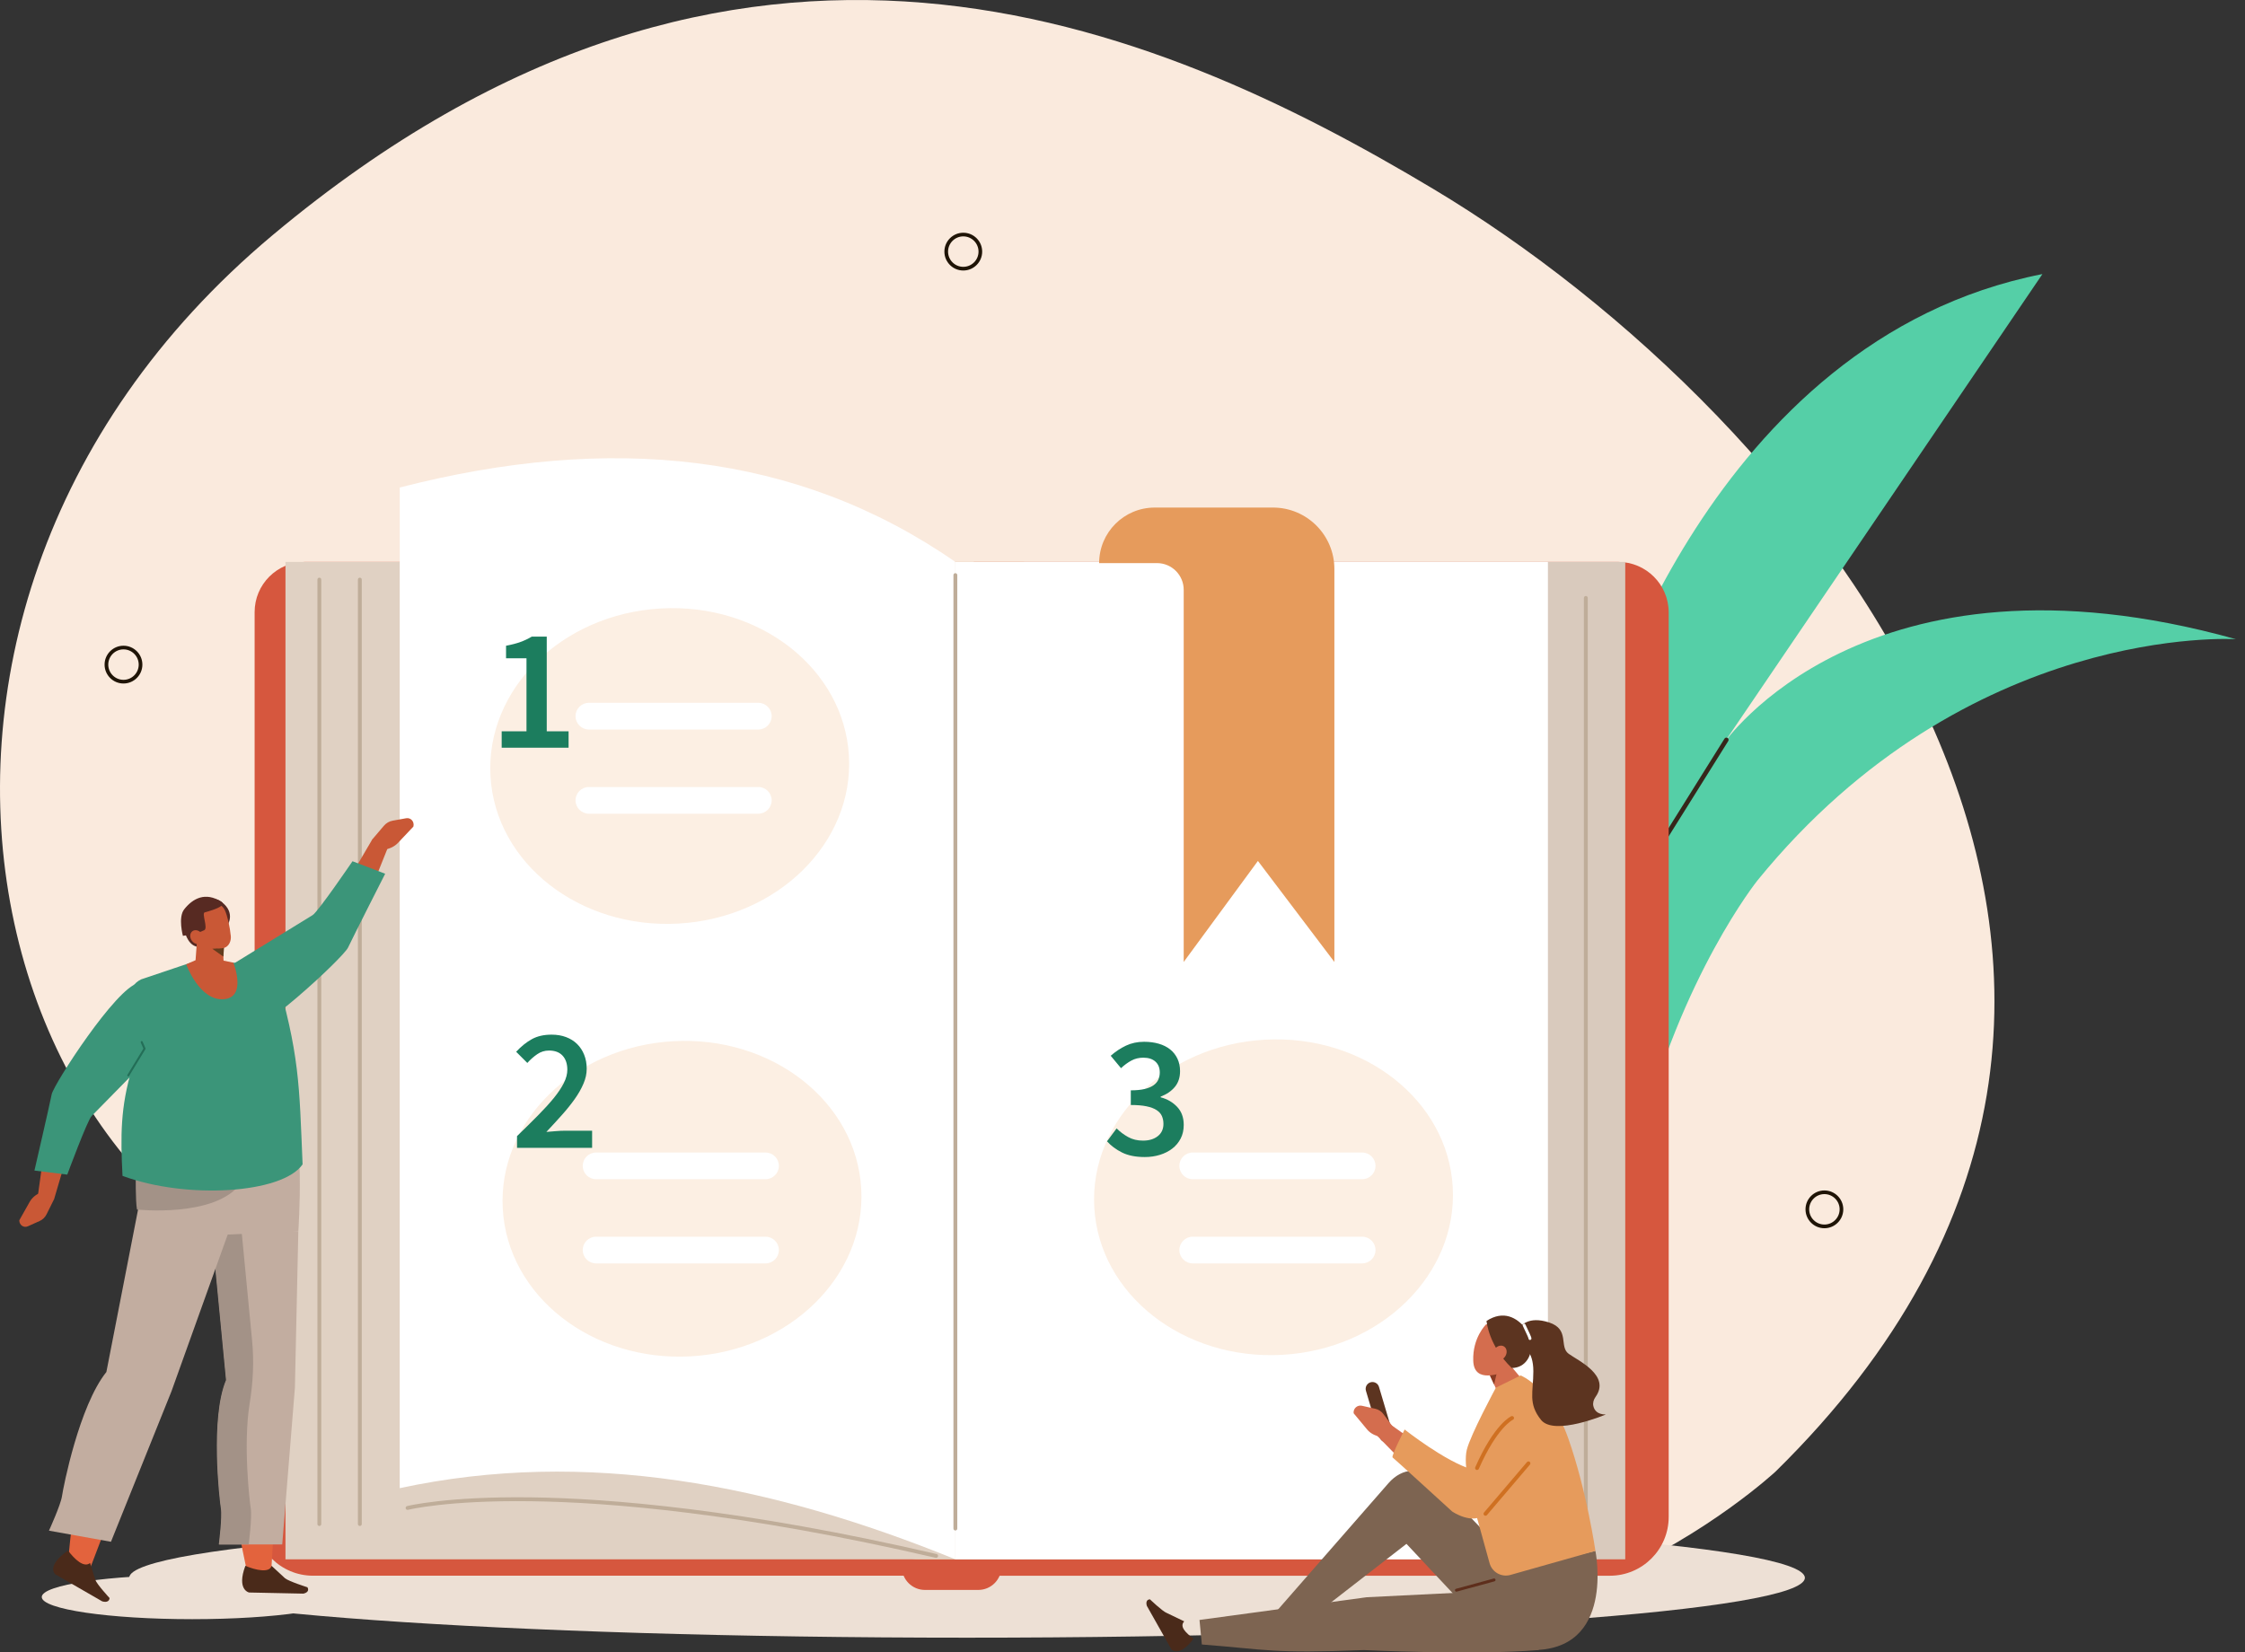 <svg width="163" height="120" viewBox="0 0 163 120" fill="none" xmlns="http://www.w3.org/2000/svg">
<rect x="0" y="0" width="163" height="120" fill="#333333" stroke="none"/>
<g clip-path="url(#clip0_162_4835)">
<path fill-rule="evenodd" clip-rule="evenodd" d="M128.925 106.856C128.925 106.856 109.24 125.192 89.761 113.846C70.282 102.501 63.632 97.677 31.834 95.744C-0.786 93.76 -14.075 45.422 19.802 17.069C53.68 -11.284 83.744 1.554 104.081 13.73C131.529 30.165 165.297 71.096 128.925 106.856Z" fill="#FAEADD"/>
<path d="M69.94 19.645C69.184 19.645 68.568 19.029 68.568 18.273C68.568 17.516 69.184 16.901 69.94 16.901C70.697 16.901 71.312 17.516 71.312 18.273C71.312 19.029 70.697 19.645 69.94 19.645ZM69.94 17.166C69.331 17.166 68.835 17.663 68.835 18.272C68.835 18.881 69.331 19.377 69.94 19.377C70.55 19.377 71.046 18.881 71.046 18.272C71.046 17.663 70.55 17.166 69.94 17.166Z" fill="#1F1406"/>
<path d="M132.462 89.194C131.705 89.194 131.09 88.579 131.09 87.822C131.09 87.065 131.705 86.45 132.462 86.45C133.218 86.45 133.834 87.065 133.834 87.822C133.834 88.579 133.218 89.194 132.462 89.194ZM132.462 86.716C131.853 86.716 131.357 87.212 131.357 87.821C131.357 88.43 131.853 88.926 132.462 88.926C133.071 88.926 133.567 88.43 133.567 87.821C133.567 87.212 133.071 86.716 132.462 86.716Z" fill="#1F1406"/>
<path d="M8.966 49.636C8.209 49.636 7.593 49.021 7.593 48.264C7.593 47.508 8.208 46.892 8.966 46.892C9.723 46.892 10.338 47.508 10.338 48.264C10.338 49.021 9.722 49.636 8.966 49.636ZM8.966 47.158C8.357 47.158 7.861 47.654 7.861 48.264C7.861 48.873 8.357 49.369 8.966 49.369C9.575 49.369 10.071 48.873 10.071 48.264C10.071 47.654 9.575 47.158 8.966 47.158Z" fill="#1F1406"/>
<path d="M70.212 118.928C103.808 118.928 131.044 116.982 131.044 114.581C131.044 112.18 103.808 110.234 70.212 110.234C36.615 110.234 9.38 112.18 9.38 114.581C9.38 116.982 36.615 118.928 70.212 118.928Z" fill="#EDE0D5"/>
<path d="M116.127 53.309C116.127 53.309 124.008 24.676 148.292 19.903L125.117 54.034C125.117 54.034 135.394 38.899 162.339 46.417C162.339 46.417 142.863 45.172 127.596 63.945C127.596 63.945 122.07 70.841 119.051 82.855L116.127 53.309Z" fill="#55CFA7"/>
<path d="M119.756 62.827C119.727 62.827 119.698 62.819 119.671 62.802C119.595 62.755 119.572 62.656 119.619 62.58L125.208 53.642C125.255 53.566 125.356 53.543 125.431 53.59C125.506 53.638 125.529 53.737 125.482 53.813L119.893 62.751C119.862 62.8 119.81 62.827 119.756 62.827Z" fill="#36261B"/>
<path d="M71.029 100.125H67.157C66.231 100.125 65.48 100.875 65.48 101.802V113.784C65.48 114.71 66.231 115.461 67.157 115.461H71.029C71.955 115.461 72.706 114.71 72.706 113.784V101.802C72.706 100.875 71.955 100.125 71.029 100.125Z" fill="#D6573E"/>
<path d="M116.884 114.429H70.705V40.807H117.487C119.514 40.807 121.157 42.45 121.157 44.477V110.156C121.157 112.516 119.243 114.429 116.884 114.429Z" fill="#D6573E"/>
<path d="M22.73 114.428H68.225V40.807H22.131C20.118 40.807 18.487 42.438 18.487 44.45V110.186C18.487 112.529 20.387 114.428 22.73 114.428Z" fill="#D6573E"/>
<path d="M74.355 113.236H66.695C65.413 113.236 64.374 112.197 64.374 110.915V42.604C64.374 41.612 65.179 40.807 66.171 40.807H74.354V113.237L74.355 113.236Z" fill="#EDB07E"/>
<path d="M69.365 40.807H20.727V113.237H69.365V40.807Z" fill="#E0D1C3"/>
<path d="M118.002 40.807H69.364V113.237H118.002V40.807Z" fill="#D9CABD"/>
<path d="M69.365 113.236H112.388L112.388 40.807H69.365V113.236Z" fill="white"/>
<path d="M69.365 113.237C55.973 107.785 42.539 105.161 29.023 108.07V35.403C44.256 31.482 57.849 32.817 69.365 40.807V113.237Z" fill="white"/>
<path d="M69.365 111.144C69.287 111.144 69.225 111.081 69.225 111.004V41.763C69.225 41.685 69.287 41.623 69.365 41.623C69.442 41.623 69.505 41.685 69.505 41.763V111.004C69.505 111.081 69.442 111.144 69.365 111.144Z" fill="#BFAD99"/>
<path d="M115.141 112.148C115.063 112.148 115 112.085 115 112.008V43.422C115 43.344 115.063 43.281 115.141 43.281C115.218 43.281 115.281 43.344 115.281 43.422V112.007C115.281 112.084 115.218 112.147 115.141 112.147V112.148Z" fill="#BFAD99"/>
<path d="M23.186 110.816C23.108 110.816 23.046 110.753 23.046 110.676V42.09C23.046 42.013 23.108 41.95 23.186 41.95C23.264 41.95 23.326 42.013 23.326 42.09V110.676C23.326 110.753 23.264 110.816 23.186 110.816Z" fill="#BFAD99"/>
<path d="M67.969 113.131C67.958 113.131 67.948 113.131 67.937 113.128C53.871 109.868 44.203 109.094 38.569 109.019C32.466 108.938 29.652 109.636 29.625 109.643C29.549 109.662 29.473 109.617 29.454 109.542C29.434 109.467 29.48 109.39 29.555 109.371C29.583 109.364 32.419 108.658 38.552 108.737C44.202 108.812 53.898 109.586 68.001 112.854C68.077 112.872 68.124 112.948 68.106 113.022C68.091 113.087 68.034 113.131 67.969 113.131H67.969Z" fill="#BFAD99"/>
<path d="M26.127 110.816C26.049 110.816 25.986 110.753 25.986 110.676V42.09C25.986 42.013 26.049 41.95 26.127 41.95C26.204 41.95 26.267 42.013 26.267 42.09V110.676C26.267 110.753 26.204 110.816 26.127 110.816Z" fill="#BFAD99"/>
<path fill-rule="evenodd" clip-rule="evenodd" d="M86.291 36.86H83.837C81.61 36.86 79.804 38.665 79.804 40.892H84.001C85.075 40.892 85.944 41.762 85.944 42.835V69.857L91.332 62.521L96.884 69.857V41.321C96.884 38.857 94.886 36.859 92.422 36.859H86.29L86.291 36.86Z" fill="#E69B5C"/>
<path d="M49.274 67.069C56.461 66.661 61.996 61.208 61.637 54.889C61.279 48.57 55.162 43.779 47.975 44.187C40.788 44.595 35.253 50.048 35.612 56.367C35.97 62.686 42.087 67.477 49.274 67.069Z" fill="#FCEFE3"/>
<path d="M50.167 98.496C57.354 98.088 62.889 92.634 62.53 86.315C62.171 79.997 56.054 75.205 48.867 75.613C41.681 76.021 36.145 81.475 36.504 87.793C36.863 94.112 42.98 98.904 50.167 98.496Z" fill="#FCEFE3"/>
<path d="M93.114 98.387C100.301 97.978 105.836 92.525 105.477 86.206C105.118 79.888 99.001 75.096 91.815 75.504C84.628 75.912 79.093 81.365 79.451 87.684C79.81 94.003 85.927 98.795 93.114 98.387Z" fill="#FCEFE3"/>
<path d="M37.54 82.504C38.098 81.963 38.603 81.464 39.055 81.007C39.507 80.551 39.892 80.128 40.209 79.739C40.526 79.35 40.769 78.987 40.938 78.649C41.107 78.311 41.191 77.989 41.191 77.685C41.191 77.253 41.077 76.913 40.849 76.664C40.62 76.415 40.291 76.29 39.86 76.29C39.547 76.29 39.262 76.379 39.004 76.557C38.746 76.735 38.508 76.945 38.287 77.191L37.476 76.379C37.847 75.981 38.23 75.675 38.623 75.459C39.016 75.243 39.491 75.136 40.05 75.136C40.438 75.136 40.789 75.195 41.102 75.314C41.415 75.432 41.681 75.599 41.901 75.815C42.121 76.03 42.291 76.29 42.414 76.595C42.537 76.899 42.598 77.237 42.598 77.61C42.598 77.982 42.52 78.326 42.364 78.694C42.208 79.062 41.996 79.434 41.73 79.81C41.464 80.186 41.153 80.573 40.798 80.97C40.444 81.368 40.067 81.777 39.669 82.2C39.88 82.183 40.109 82.164 40.354 82.143C40.599 82.122 40.818 82.112 41.013 82.112H42.991V83.355H37.539V82.505L37.54 82.504Z" fill="#1C7D5E"/>
<path d="M83.116 84.024C82.457 84.024 81.907 83.914 81.466 83.695C81.027 83.475 80.663 83.204 80.376 82.883L81.073 81.944C81.318 82.19 81.597 82.399 81.91 82.572C82.223 82.746 82.582 82.832 82.988 82.832C83.428 82.832 83.785 82.724 84.061 82.508C84.335 82.293 84.473 81.995 84.473 81.614C84.473 81.403 84.434 81.212 84.359 81.043C84.283 80.874 84.154 80.73 83.972 80.612C83.79 80.494 83.548 80.403 83.243 80.34C82.939 80.276 82.559 80.245 82.102 80.245V79.18C82.499 79.18 82.831 79.148 83.097 79.085C83.364 79.021 83.579 78.932 83.744 78.818C83.909 78.704 84.026 78.567 84.099 78.406C84.17 78.245 84.207 78.072 84.207 77.886C84.207 77.548 84.101 77.284 83.89 77.094C83.678 76.904 83.387 76.809 83.014 76.809C82.693 76.809 82.403 76.878 82.146 77.018C81.888 77.157 81.636 77.341 81.391 77.57L80.644 76.669C80.99 76.365 81.36 76.12 81.753 75.933C82.146 75.748 82.584 75.654 83.066 75.654C83.455 75.654 83.809 75.701 84.131 75.794C84.453 75.887 84.727 76.024 84.956 76.206C85.184 76.388 85.362 76.612 85.488 76.878C85.615 77.145 85.679 77.447 85.679 77.785C85.679 78.242 85.555 78.622 85.305 78.926C85.056 79.23 84.711 79.467 84.272 79.636V79.687C84.753 79.813 85.153 80.046 85.471 80.384C85.788 80.722 85.946 81.157 85.946 81.69C85.946 82.062 85.872 82.392 85.724 82.679C85.575 82.967 85.373 83.21 85.115 83.409C84.857 83.608 84.557 83.76 84.215 83.865C83.872 83.971 83.507 84.024 83.118 84.024H83.116Z" fill="#1C7D5E"/>
<path d="M36.425 53.106H38.226V47.806H36.742V46.893C37.147 46.818 37.496 46.727 37.788 46.62C38.079 46.515 38.352 46.386 38.607 46.233H39.697V53.106H41.282V54.299H36.425V53.106Z" fill="#1C7D5E"/>
<path d="M55.059 51.038H42.757C42.221 51.038 41.787 51.472 41.787 52.007C41.787 52.543 42.221 52.977 42.757 52.977H55.059C55.594 52.977 56.028 52.543 56.028 52.007C56.028 51.472 55.594 51.038 55.059 51.038Z" fill="white"/>
<path d="M55.059 57.153H42.757C42.221 57.153 41.787 57.587 41.787 58.122C41.787 58.657 42.221 59.091 42.757 59.091H55.059C55.594 59.091 56.028 58.657 56.028 58.122C56.028 57.587 55.594 57.153 55.059 57.153Z" fill="white"/>
<path d="M55.581 83.696H43.279C42.743 83.696 42.31 84.129 42.31 84.665C42.31 85.2 42.743 85.634 43.279 85.634H55.581C56.117 85.634 56.551 85.2 56.551 84.665C56.551 84.129 56.117 83.696 55.581 83.696Z" fill="white"/>
<path d="M55.581 89.809H43.279C42.743 89.809 42.31 90.243 42.31 90.779C42.31 91.314 42.743 91.748 43.279 91.748H55.581C56.117 91.748 56.551 91.314 56.551 90.779C56.551 90.243 56.117 89.809 55.581 89.809Z" fill="white"/>
<path d="M98.901 83.696H86.598C86.063 83.696 85.629 84.129 85.629 84.665C85.629 85.2 86.063 85.634 86.598 85.634H98.901C99.436 85.634 99.87 85.2 99.87 84.665C99.87 84.129 99.436 83.696 98.901 83.696Z" fill="white"/>
<path d="M98.901 89.809H86.598C86.063 89.809 85.629 90.243 85.629 90.779C85.629 91.314 86.063 91.748 86.598 91.748H98.901C99.436 91.748 99.87 91.314 99.87 90.779C99.87 90.243 99.436 89.809 98.901 89.809Z" fill="white"/>
<path fill-rule="evenodd" clip-rule="evenodd" d="M6.137 79.232C5.064 78.998 4.031 79.47 3.588 80.779L2.662 87.458L3.929 87.081L5.362 82.213L6.137 79.232Z" fill="#C95836"/>
<path d="M3.928 87.081L3.383 88.178C3.274 88.398 3.098 88.571 2.885 88.666L2.023 89.053C1.722 89.189 1.401 88.964 1.4 88.619L2.156 87.278C2.323 86.983 2.602 86.745 2.937 86.614L3.495 86.395L3.928 87.081Z" fill="#C95836"/>
<path fill-rule="evenodd" clip-rule="evenodd" d="M10.041 71.395C8.437 71.706 3.897 78.741 3.753 79.467C3.592 80.285 2.5 85.006 2.5 85.006L4.884 85.3C4.884 85.3 6.342 81.358 6.652 81.047C6.96 80.737 11.234 76.381 11.234 76.381L10.042 71.395H10.041Z" fill="#3B9579"/>
<path fill-rule="evenodd" clip-rule="evenodd" d="M22.763 68.45C23.804 68.963 24.985 68.741 25.773 67.512L28.425 60.894L27.029 60.958L24.317 65.588L22.763 68.45Z" fill="#C95836"/>
<path d="M27.029 60.958L27.868 59.972C28.035 59.775 28.261 59.642 28.504 59.598L29.487 59.421C29.83 59.359 30.103 59.671 30.015 60.026L28.897 61.209C28.651 61.469 28.304 61.642 27.927 61.691L27.299 61.773L27.029 60.959V60.958Z" fill="#C95836"/>
<path fill-rule="evenodd" clip-rule="evenodd" d="M16.759 75.498C18.484 75.587 24.935 69.525 25.268 68.816C25.642 68.019 27.966 63.451 27.966 63.451L25.594 62.543C25.594 62.543 23.093 66.217 22.696 66.457C22.301 66.696 16.805 70.077 16.805 70.077L16.758 75.498H16.759Z" fill="#3B9579"/>
<path fill-rule="evenodd" clip-rule="evenodd" d="M16.477 67.26C16.477 67.26 17.183 66.308 16.072 65.487C14.961 64.666 15.037 66.872 15.073 66.896C15.109 66.921 16.477 67.26 16.477 67.26Z" fill="#572A22"/>
<path fill-rule="evenodd" clip-rule="evenodd" d="M13.434 67.722C13.434 67.722 13.693 68.831 14.542 68.763C15.392 68.695 15.133 66.255 15.133 66.255L13.434 67.722Z" fill="#572A22"/>
<path fill-rule="evenodd" clip-rule="evenodd" d="M16.154 67.994C16.154 67.994 16.207 69.222 16.252 70.24C16.264 70.511 16.11 70.765 15.85 70.906C15.589 71.048 15.263 71.053 14.996 70.921C14.908 70.877 14.823 70.835 14.742 70.795C14.376 70.613 14.16 70.261 14.187 69.889C14.257 68.939 14.385 67.207 14.385 67.207L16.153 67.994H16.154Z" fill="#C95836"/>
<path fill-rule="evenodd" clip-rule="evenodd" d="M16.269 68.773L16.218 69.47L15.418 68.902L16.269 68.773Z" fill="#633C1D"/>
<path fill-rule="evenodd" clip-rule="evenodd" d="M13.905 66.833C13.803 66.488 13.997 66.125 14.338 66.023C14.702 65.913 15.161 65.775 15.526 65.665C15.867 65.562 16.175 65.779 16.329 66.105C16.511 66.488 16.697 67.342 16.758 67.979C16.792 68.337 16.62 68.729 16.279 68.832C15.914 68.942 14.718 68.919 14.418 68.292C14.188 67.814 14.056 67.342 13.905 66.834V66.833Z" fill="#C95836"/>
<path fill-rule="evenodd" clip-rule="evenodd" d="M13.281 67.96C13.281 67.96 12.912 66.618 13.375 66.033C13.997 65.247 14.907 64.741 16.072 65.487C16.072 65.487 16.698 65.764 14.862 66.256C14.629 66.319 15.119 67.41 14.832 67.549C14.444 67.736 13.938 67.883 13.281 67.96V67.96Z" fill="#572A22"/>
<path fill-rule="evenodd" clip-rule="evenodd" d="M13.933 68.32C14.108 68.558 14.407 68.632 14.601 68.486C14.796 68.34 14.811 68.029 14.637 67.791C14.462 67.553 14.163 67.479 13.968 67.625C13.774 67.77 13.758 68.082 13.933 68.32Z" fill="#C95836"/>
<path d="M13.957 117.584C19.99 117.584 24.881 116.864 24.881 115.976C24.881 115.089 19.99 114.369 13.957 114.369C7.923 114.369 3.032 115.089 3.032 115.976C3.032 116.864 7.923 117.584 13.957 117.584Z" fill="#EDE0D5"/>
<path fill-rule="evenodd" clip-rule="evenodd" d="M17.934 114.096C17.934 114.096 15.602 104.211 17.175 100.3L14.976 86.889L21.263 87.32L19.689 114.191L17.935 114.096H17.934Z" fill="#E3633D"/>
<path fill-rule="evenodd" clip-rule="evenodd" d="M19.716 113.708L20.692 114.611C20.956 114.835 22.324 115.269 22.324 115.269C22.481 115.546 22.234 115.692 22.017 115.729L18.084 115.647C18.084 115.647 17.16 115.459 17.814 113.71C18.556 114.026 19.578 114.251 19.717 113.708L19.716 113.708Z" fill="#4A2A1A"/>
<path fill-rule="evenodd" clip-rule="evenodd" d="M21.66 89.416L21.412 100.773L20.492 112.158H15.918C15.918 112.158 16.175 110.178 16.07 109.55C15.965 108.921 15.286 102.964 16.443 100.223L15.369 89.061L21.661 89.415L21.66 89.416Z" fill="#C2ADA0"/>
<path fill-rule="evenodd" clip-rule="evenodd" d="M16.411 100.223L15.337 89.061L17.518 89.179L18.304 97.353C18.451 98.877 18.374 100.407 18.128 101.911C17.642 104.885 18.121 109.031 18.207 109.55C18.312 110.178 18.056 112.158 18.056 112.158H15.886C15.886 112.158 16.142 110.178 16.038 109.55C15.933 108.921 15.253 102.964 16.411 100.223Z" fill="#A39287"/>
<path fill-rule="evenodd" clip-rule="evenodd" d="M4.945 113.4C4.945 113.4 5.677 103.368 8.422 99.838L10.362 86.398L16.419 87.925L6.584 113.787L4.946 113.399L4.945 113.4Z" fill="#E3633D"/>
<path fill-rule="evenodd" clip-rule="evenodd" d="M6.541 113.503L6.922 114.726C7.019 115.037 7.958 116.053 7.958 116.053C7.928 116.357 7.625 116.359 7.412 116.285L4.012 114.325C4.012 114.325 3.315 113.727 4.938 112.599C5.4 113.216 6.092 113.884 6.541 113.503H6.541Z" fill="#4A2A1A"/>
<path fill-rule="evenodd" clip-rule="evenodd" d="M16.762 89.016L12.447 101.044L8.057 111.963L3.555 111.157C3.555 111.157 4.413 109.275 4.502 108.646C4.591 108.015 5.746 102.098 7.724 99.634L10.094 87.478L16.762 89.015V89.016Z" fill="#C2ADA0"/>
<path fill-rule="evenodd" clip-rule="evenodd" d="M12.283 80.244L20.826 80.895C22.216 81.405 21.661 89.416 21.661 89.416L16.044 89.677C13.434 89.622 10.347 91.669 10.022 87.321C9.651 82.35 12.283 80.245 12.283 80.245V80.244Z" fill="#C2ADA0"/>
<path fill-rule="evenodd" clip-rule="evenodd" d="M9.945 87.837C9.945 87.837 15.614 88.447 17.458 85.958L9.858 85.305C9.858 85.305 9.831 87.201 9.945 87.837Z" fill="#A39287"/>
<path fill-rule="evenodd" clip-rule="evenodd" d="M19.923 70.347L16.942 69.909L14.37 69.733L10.249 71.121C9.148 71.666 9.489 72.698 9.909 73.856L9.589 77.577C8.739 80.4 8.748 82.487 8.895 85.392C13.531 87.113 20.507 86.683 21.97 84.556C21.723 78.741 21.769 76.605 19.922 70.347H19.923Z" fill="#3B9579"/>
<path d="M16.942 69.908C16.942 69.908 17.969 72.452 16.223 72.564C14.476 72.676 13.52 70.031 13.52 70.031L14.796 69.465L16.942 69.909V69.908Z" fill="#C95836"/>
<path d="M9.314 78.167C9.301 78.167 9.288 78.164 9.275 78.157C9.241 78.136 9.23 78.091 9.251 78.057L10.412 76.148L10.22 75.707C10.204 75.669 10.22 75.626 10.259 75.61C10.296 75.594 10.339 75.611 10.355 75.648L10.562 76.123C10.572 76.145 10.57 76.17 10.558 76.19L9.376 78.132C9.363 78.154 9.338 78.166 9.314 78.166V78.167Z" fill="#236E57"/>
<path d="M100.796 104.719C101.058 104.641 101.207 104.366 101.129 104.104L100.122 100.716C100.045 100.455 99.769 100.306 99.508 100.383C99.246 100.461 99.097 100.736 99.175 100.998L100.182 104.386C100.259 104.647 100.535 104.797 100.796 104.719Z" fill="#5C3420"/>
<path d="M110.975 114.557L104.261 107.587C103.214 106.5 101.825 106.549 100.812 107.707L92.326 117.416L94.889 117.725L102.117 112.115L108.26 118.669L110.975 114.557Z" fill="#7D6451"/>
<path fill-rule="evenodd" clip-rule="evenodd" d="M85.98 117.742L84.709 117.131C84.422 117.031 83.492 116.143 83.492 116.143C83.21 116.156 83.205 116.43 83.271 116.624L85.046 119.767C85.046 119.767 85.592 120.419 86.657 119.007C86.091 118.566 85.621 118.13 85.98 117.743V117.742Z" fill="#4A2A1A"/>
<path d="M87.261 119.423L87.091 117.641L99.225 115.991L114.202 115.249L111.704 119.828C107.038 120.216 99.023 119.828 99.023 119.828C92.327 120.093 92.059 119.792 87.261 119.423Z" fill="#7D6451"/>
<path d="M115.837 112.626C115.837 112.626 117.326 119.969 111.096 119.826C104.866 119.683 103.186 119.827 103.186 119.827L103.646 117.167L108.26 116.961L109.989 113.989L115.836 112.627L115.837 112.626Z" fill="#7D6451"/>
<path d="M107.967 99.431L108.815 101.265L110.379 100.011L108.825 98.151L107.967 99.431Z" fill="#D46D4E"/>
<path d="M106.801 108.635C106.801 108.635 106.23 106.393 106.496 105.292C106.762 104.19 108.611 100.771 108.611 100.771L110.409 99.885C110.409 99.885 112.536 100.695 113.866 104.456C115.195 108.216 115.837 112.625 115.837 112.625L109.667 114.371C109.013 114.556 108.333 114.173 108.152 113.518L106.801 108.634V108.635Z" fill="#E69B5C"/>
<path fill-rule="evenodd" clip-rule="evenodd" d="M108.167 99.864L108.48 100.54L108.793 99.184L108.167 99.864Z" fill="#873B24"/>
<path d="M107.896 96.178C107.896 96.178 106.903 97.134 106.967 98.828C107.031 100.523 108.948 99.712 109.462 99.56C109.975 99.406 111.281 96.562 109.667 96.331C108.054 96.1 107.896 96.178 107.896 96.178Z" fill="#D46D4E"/>
<path fill-rule="evenodd" clip-rule="evenodd" d="M109.929 99.334C110.905 99.226 111.361 98.196 111.11 97.246C111.03 96.94 110.925 96.668 110.79 96.498C110.128 95.666 109.162 95.132 107.931 95.925C107.931 95.925 108.068 97.708 109.759 99.341L109.929 99.335L109.929 99.334Z" fill="#5C3420"/>
<path fill-rule="evenodd" clip-rule="evenodd" d="M109.264 98.534C109.079 98.787 108.762 98.866 108.556 98.712C108.349 98.557 108.332 98.228 108.517 97.976C108.702 97.724 109.019 97.644 109.225 97.798C109.431 97.952 109.449 98.282 109.264 98.534Z" fill="#D46D4E"/>
<path fill-rule="evenodd" clip-rule="evenodd" d="M115.686 102.106C115.635 101.876 115.706 101.638 115.844 101.446C116.96 99.888 114.59 98.814 113.897 98.314C113.173 97.793 114.006 96.535 112.467 96.035C110.928 95.534 110.436 96.343 110.363 96.32C110.255 96.286 110.563 97.804 110.563 97.804C110.563 97.804 111.331 98.045 111.33 99.579C111.33 101.113 110.93 101.914 111.887 103.112C112.845 104.309 116.59 102.721 116.59 102.721C115.965 102.719 115.752 102.396 115.687 102.106H115.686Z" fill="#5C3420"/>
<path d="M111.084 97.311C111.065 97.311 111.047 97.306 111.03 97.296C110.994 97.274 110.975 97.235 110.978 97.195C110.958 97.109 110.789 96.757 110.697 96.564C110.639 96.441 110.588 96.335 110.561 96.272C110.537 96.219 110.562 96.156 110.616 96.132C110.669 96.109 110.731 96.134 110.755 96.187C110.781 96.247 110.831 96.352 110.888 96.472C111.213 97.15 111.215 97.189 111.175 97.258C111.155 97.292 111.12 97.31 111.084 97.31V97.311Z" fill="white"/>
<path fill-rule="evenodd" clip-rule="evenodd" d="M107.24 108.111C106.472 109.011 105.323 109.314 104.183 108.55L99.492 103.758L100.687 103.252L104.842 106.211L107.24 108.111Z" fill="#D46D4E"/>
<path d="M101.171 103.671L100.445 102.691C100.301 102.495 100.09 102.357 99.851 102.304L98.884 102.086C98.548 102.01 98.237 102.292 98.283 102.633L99.265 103.814C99.482 104.075 99.81 104.256 100.182 104.322L100.803 104.432L101.17 103.672L101.171 103.671Z" fill="#D46D4E"/>
<path fill-rule="evenodd" clip-rule="evenodd" d="M101.985 103.81C101.985 103.81 100.985 105.752 101.112 105.841C101.239 105.931 105.431 109.76 105.431 109.76C105.431 109.76 106.922 110.794 107.854 109.932C109.396 108.506 111.131 105.952 111.131 105.952C111.131 105.952 111.432 102.271 110.547 102.263C109.786 102.256 110.447 104.047 108.619 103.995C108.322 103.986 107.198 106.801 106.922 106.722C104.951 106.162 101.986 103.81 101.986 103.81H101.985Z" fill="#E69B5C"/>
<path d="M107.241 106.75C107.222 106.75 107.202 106.747 107.184 106.738C107.113 106.706 107.08 106.623 107.112 106.551C108.495 103.41 109.679 102.868 109.728 102.846C109.8 102.814 109.884 102.848 109.914 102.919C109.945 102.991 109.912 103.073 109.842 103.105C109.825 103.113 108.695 103.656 107.371 106.665C107.347 106.718 107.296 106.749 107.241 106.749V106.75Z" fill="#CF7021"/>
<path d="M107.854 110.074C107.822 110.074 107.789 110.062 107.762 110.04C107.703 109.989 107.696 109.9 107.747 109.84L110.867 106.176C110.918 106.117 111.007 106.11 111.067 106.161C111.126 106.211 111.133 106.3 111.082 106.36L107.962 110.024C107.934 110.057 107.894 110.074 107.854 110.074Z" fill="#CF7021"/>
<path d="M105.744 115.586C105.697 115.586 105.655 115.555 105.642 115.507C105.626 115.451 105.66 115.393 105.716 115.378L108.453 114.633C108.509 114.618 108.567 114.651 108.582 114.707C108.598 114.764 108.564 114.821 108.508 114.837L105.771 115.582C105.762 115.584 105.753 115.585 105.744 115.585V115.586Z" fill="#5E2E1C"/>
</g>
<defs>
<clipPath id="clip0_162_4835">
<rect width="162.338" height="120" fill="white"/>
</clipPath>
</defs>
</svg>

